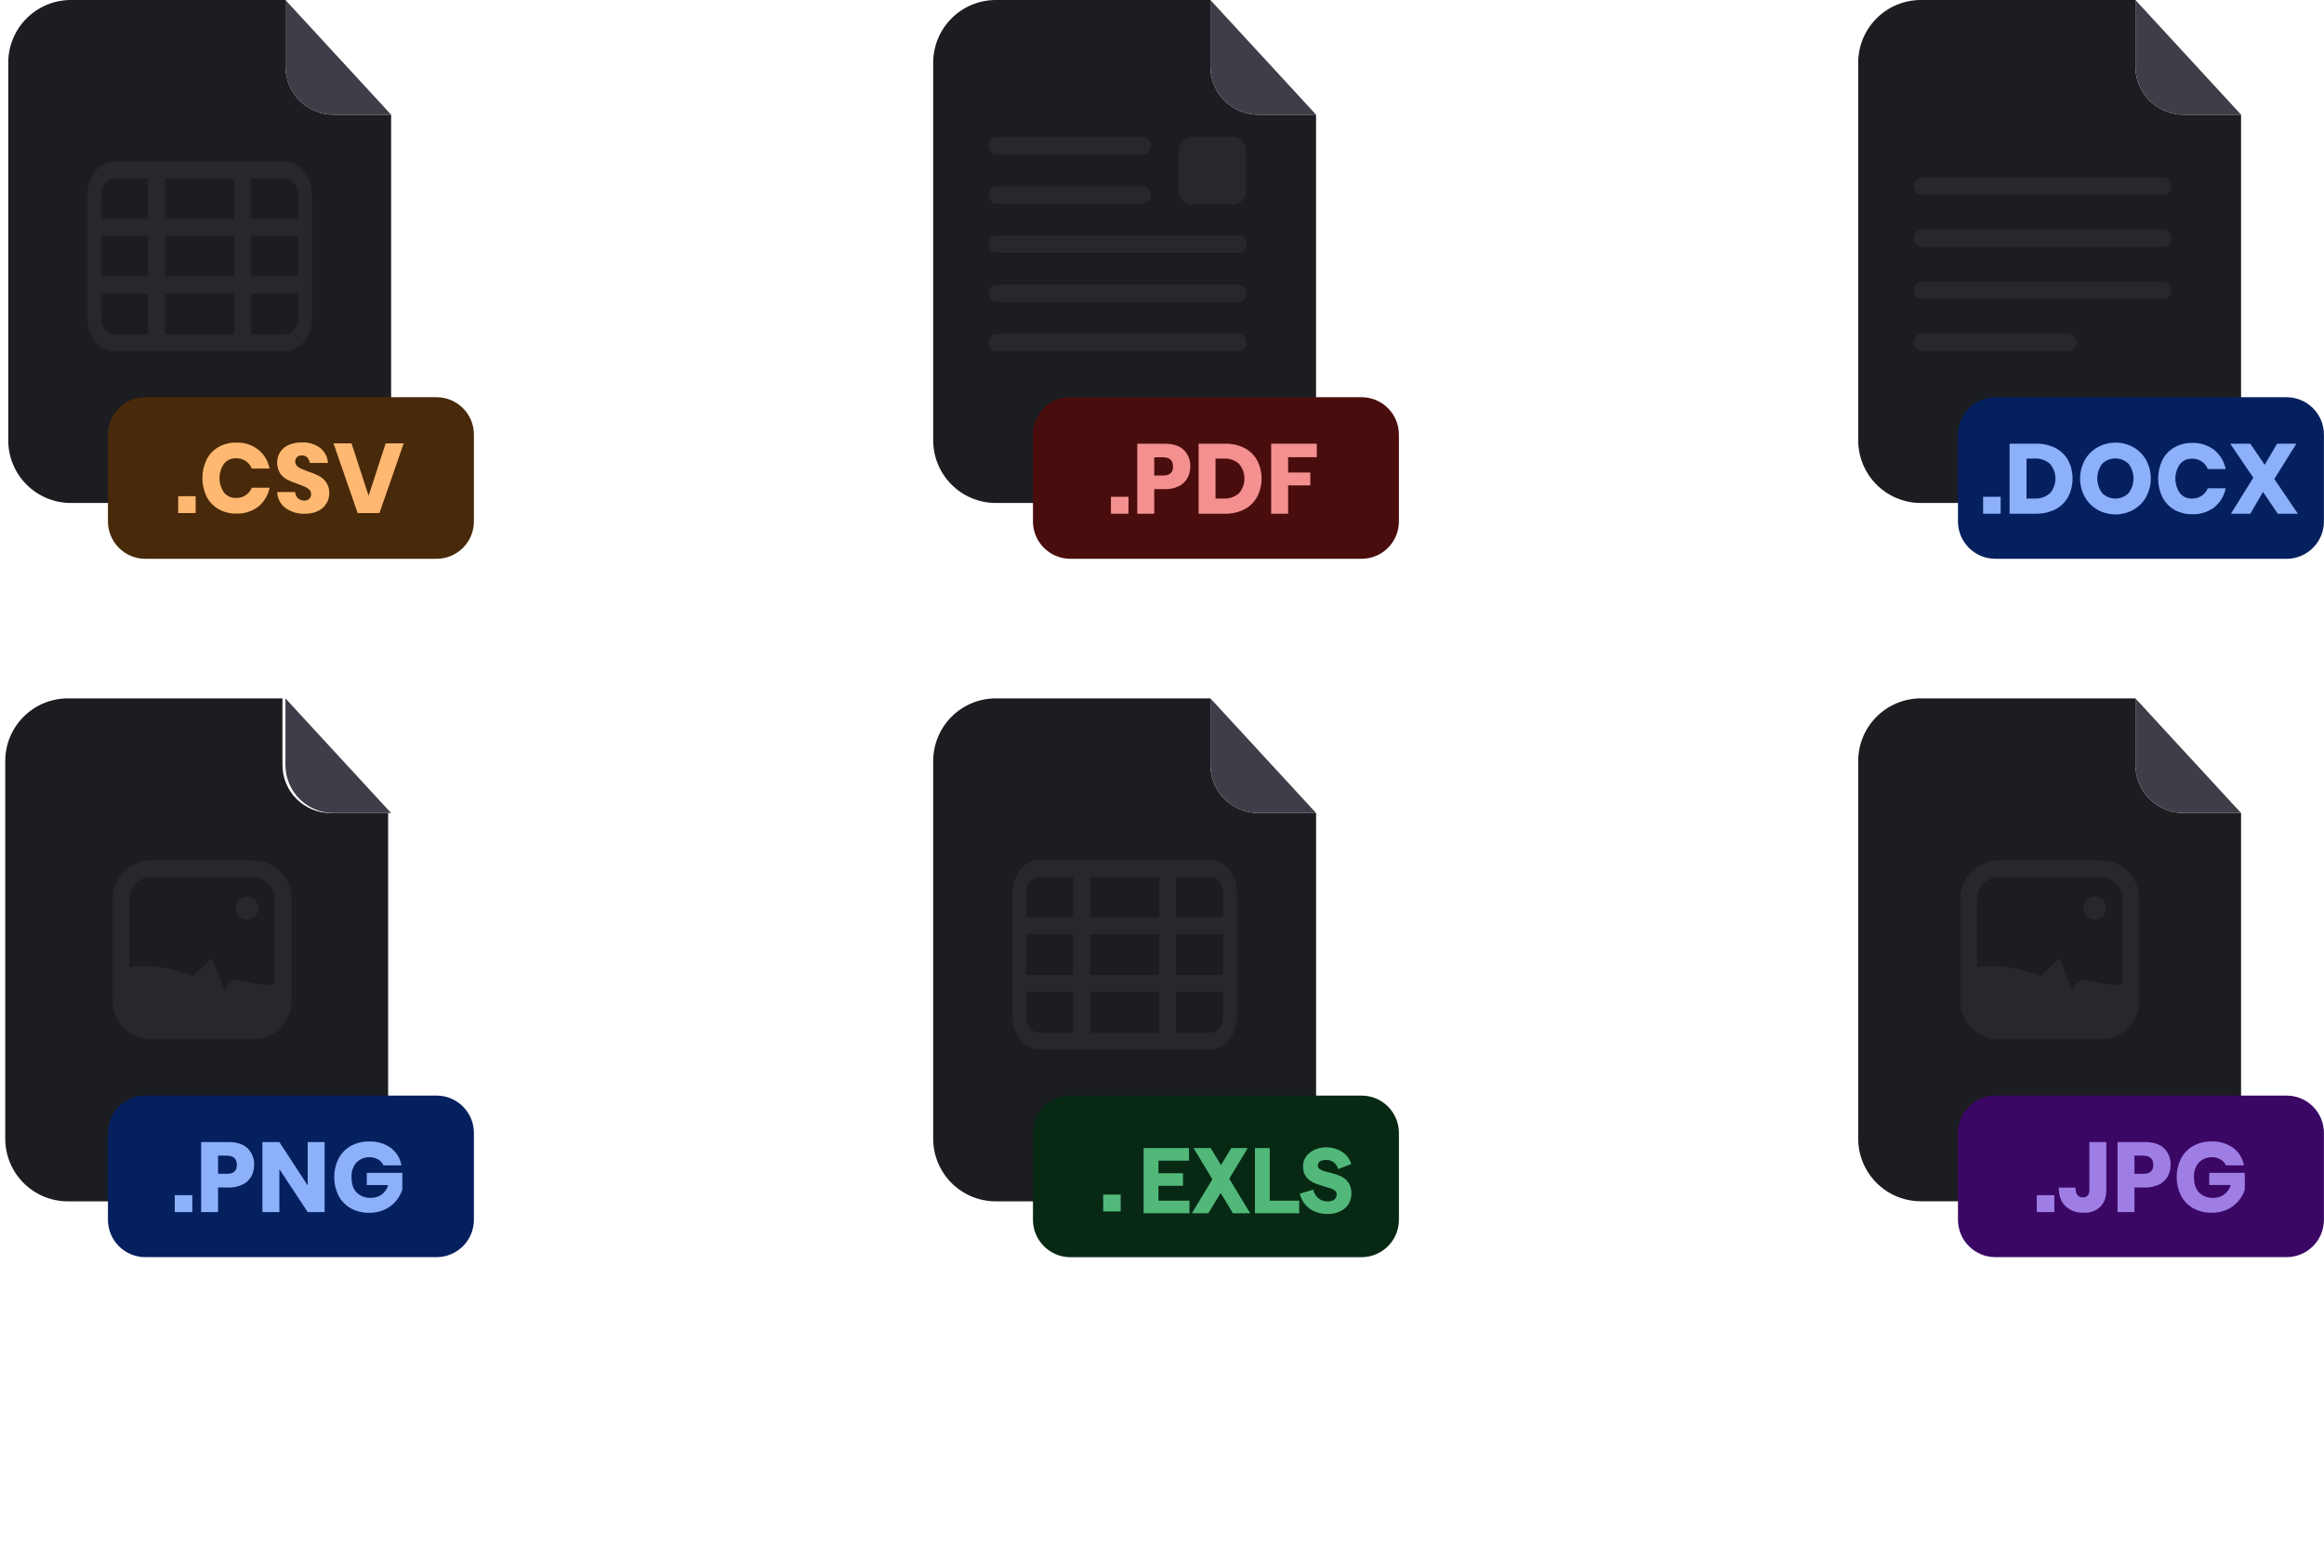 <svg width="283" height="191" viewBox="0 0 283 191" fill="none" xmlns="http://www.w3.org/2000/svg">
<path d="M40.608 13.965C39.058 13.963 37.571 13.347 36.475 12.251C35.379 11.155 34.763 9.668 34.761 8.118V5.26903e-07H8.637C7.635 -0 6.642 0.197 5.716 0.58C4.79 0.963 3.949 1.525 3.24 2.234C2.531 2.942 1.969 3.784 1.585 4.71C1.201 5.636 1.004 6.628 1.004 7.63V53.629C1.004 54.631 1.201 55.623 1.585 56.549C1.969 57.475 2.531 58.316 3.24 59.025C3.949 59.734 4.79 60.296 5.716 60.679C6.642 61.062 7.635 61.259 8.637 61.259H39.998C42.022 61.259 43.963 60.455 45.394 59.024C46.825 57.593 47.629 55.652 47.629 53.629V13.965H40.608Z" fill="#1C1D21"/>
<path d="M47.625 13.965H40.604C39.054 13.963 37.567 13.347 36.471 12.251C35.375 11.155 34.758 9.668 34.757 8.118V0L47.625 13.965Z" fill="#3D3E48"/>
<path d="M53.156 48.377H17.7C15.185 48.377 13.146 50.416 13.146 52.931V63.502C13.146 66.017 15.185 68.056 17.7 68.056H53.156C55.671 68.056 57.71 66.017 57.71 63.502V52.931C57.71 50.416 55.671 48.377 53.156 48.377Z" fill="#482909"/>
<path d="M23.827 60.431V62.487H21.7V60.431H23.827Z" fill="#FEB872"/>
<path d="M31.456 54.766C32.173 55.347 32.661 56.164 32.832 57.071H30.657C30.511 56.695 30.254 56.373 29.92 56.147C29.569 55.917 29.157 55.799 28.737 55.809C28.46 55.8 28.185 55.855 27.933 55.97C27.681 56.084 27.458 56.255 27.283 56.47C26.923 56.987 26.73 57.602 26.73 58.232C26.73 58.862 26.923 59.477 27.283 59.994C27.459 60.207 27.682 60.377 27.934 60.491C28.186 60.604 28.461 60.658 28.737 60.649C29.157 60.66 29.569 60.542 29.92 60.312C30.252 60.089 30.509 59.771 30.657 59.399H32.832C32.657 60.303 32.17 61.117 31.456 61.699C30.689 62.288 29.738 62.589 28.771 62.549C28.011 62.566 27.261 62.377 26.599 62.002C25.979 61.643 25.476 61.111 25.153 60.471C24.817 59.77 24.643 59.003 24.643 58.226C24.643 57.45 24.817 56.682 25.153 55.982C25.476 55.342 25.979 54.81 26.599 54.451C27.261 54.076 28.011 53.887 28.771 53.904C29.74 53.868 30.69 54.173 31.456 54.766Z" fill="#FEB872"/>
<path d="M39.743 61.333C39.499 61.723 39.149 62.036 38.733 62.234C38.229 62.471 37.676 62.585 37.12 62.569C36.28 62.603 35.453 62.359 34.766 61.874C34.463 61.647 34.214 61.354 34.039 61.017C33.865 60.68 33.768 60.308 33.757 59.929H35.943C35.957 60.214 36.079 60.484 36.283 60.683C36.487 60.873 36.757 60.975 37.035 60.967C37.263 60.978 37.486 60.901 37.658 60.751C37.734 60.678 37.794 60.59 37.833 60.492C37.873 60.394 37.891 60.29 37.888 60.184C37.891 60.085 37.873 59.986 37.837 59.893C37.8 59.801 37.745 59.716 37.675 59.646C37.527 59.494 37.35 59.373 37.154 59.291C36.947 59.197 36.657 59.09 36.303 58.959C35.854 58.811 35.415 58.633 34.99 58.426C34.64 58.245 34.339 57.981 34.114 57.658C33.87 57.261 33.742 56.803 33.745 56.337C33.748 55.871 33.882 55.415 34.131 55.021C34.398 54.642 34.767 54.347 35.194 54.17C35.687 53.97 36.216 53.873 36.748 53.887C37.554 53.843 38.349 54.081 39 54.559C39.273 54.781 39.498 55.057 39.66 55.37C39.821 55.684 39.916 56.027 39.938 56.379H37.718C37.693 56.129 37.585 55.895 37.412 55.713C37.323 55.629 37.218 55.564 37.104 55.522C36.989 55.479 36.867 55.46 36.745 55.466C36.539 55.459 36.338 55.528 36.178 55.659C36.101 55.73 36.04 55.819 36.001 55.917C35.963 56.015 35.947 56.121 35.954 56.226C35.951 56.416 36.022 56.599 36.153 56.736C36.294 56.884 36.464 57 36.652 57.079C36.853 57.167 37.139 57.281 37.502 57.417C37.96 57.564 38.406 57.746 38.835 57.961C39.189 58.151 39.493 58.421 39.723 58.749C39.988 59.146 40.119 59.617 40.097 60.094C40.096 60.532 39.974 60.961 39.743 61.333Z" fill="#FEB872"/>
<path d="M42.81 53.997L44.886 60.386L46.964 53.997H49.162L46.207 62.487H43.553L40.612 53.997H42.81Z" fill="#FEB872"/>
<path d="M34.712 42.768H13.914C12.113 42.768 10.65 40.976 10.65 38.77V23.679C10.65 21.476 12.113 19.684 13.914 19.684H34.712C36.513 19.684 37.976 21.476 37.976 23.679V38.762C37.976 40.968 36.513 42.768 34.712 42.768ZM13.914 21.737C13.035 21.737 12.32 22.61 12.32 23.688V38.77C12.32 39.848 13.035 40.724 13.914 40.724H34.712C35.591 40.724 36.309 39.848 36.309 38.77V23.679C36.309 22.602 35.591 21.729 34.712 21.729L13.914 21.737Z" fill="#27282D"/>
<path d="M37.142 33.678H11.483V35.722H37.142V33.678Z" fill="#27282D"/>
<path d="M37.142 26.666H11.483V28.71H37.142V26.666Z" fill="#27282D"/>
<path d="M30.572 20.705H28.528V41.736H30.572V20.705Z" fill="#27282D"/>
<path d="M20.097 20.705H18.053V41.736H20.097V20.705Z" fill="#27282D"/>
<path d="M153.242 13.965C151.692 13.963 150.205 13.347 149.108 12.251C148.012 11.155 147.395 9.669 147.392 8.118V0H121.269C119.245 0 117.304 0.804 115.873 2.235C114.442 3.666 113.638 5.607 113.638 7.63V53.629C113.638 55.652 114.442 57.593 115.873 59.024C117.304 60.455 119.245 61.259 121.269 61.259H152.63C154.653 61.259 156.594 60.455 158.025 59.024C159.456 57.593 160.26 55.652 160.26 53.629V13.965H153.242Z" fill="#1C1D21"/>
<path d="M160.262 13.965H153.244C151.694 13.963 150.207 13.347 149.11 12.251C148.014 11.155 147.397 9.669 147.394 8.118V0L160.262 13.965Z" fill="#3D3E48"/>
<path d="M150.67 42.768H121.396C121.124 42.754 120.868 42.636 120.68 42.439C120.492 42.241 120.388 41.979 120.388 41.706C120.388 41.434 120.492 41.172 120.68 40.974C120.868 40.777 121.124 40.659 121.396 40.645H150.67C150.814 40.637 150.958 40.659 151.094 40.709C151.229 40.759 151.353 40.836 151.457 40.935C151.562 41.035 151.645 41.154 151.702 41.287C151.759 41.419 151.789 41.562 151.789 41.706C151.789 41.851 151.759 41.993 151.702 42.126C151.645 42.258 151.562 42.378 151.457 42.477C151.353 42.577 151.229 42.654 151.094 42.704C150.958 42.754 150.814 42.776 150.67 42.768Z" fill="#27282D"/>
<path d="M150.67 30.794H121.396C121.124 30.78 120.868 30.662 120.68 30.464C120.492 30.267 120.388 30.005 120.388 29.732C120.388 29.459 120.492 29.197 120.68 29C120.868 28.802 121.124 28.684 121.396 28.67H150.67C150.814 28.663 150.958 28.685 151.094 28.735C151.229 28.785 151.353 28.862 151.457 28.961C151.562 29.06 151.645 29.18 151.702 29.312C151.759 29.445 151.789 29.588 151.789 29.732C151.789 29.876 151.759 30.019 151.702 30.152C151.645 30.284 151.562 30.404 151.457 30.503C151.353 30.602 151.229 30.679 151.094 30.729C150.958 30.779 150.814 30.801 150.67 30.794Z" fill="#27282D"/>
<path d="M150.67 36.783H121.396C121.124 36.769 120.868 36.651 120.68 36.453C120.492 36.255 120.388 35.993 120.388 35.721C120.388 35.448 120.492 35.186 120.68 34.989C120.868 34.791 121.124 34.673 121.396 34.659H150.67C150.814 34.651 150.958 34.673 151.094 34.723C151.229 34.773 151.353 34.85 151.457 34.95C151.562 35.049 151.645 35.169 151.702 35.301C151.759 35.434 151.789 35.577 151.789 35.721C151.789 35.865 151.759 36.008 151.702 36.14C151.645 36.273 151.562 36.392 151.457 36.492C151.353 36.591 151.229 36.668 151.094 36.718C150.958 36.768 150.814 36.79 150.67 36.783Z" fill="#27282D"/>
<path d="M139.124 24.805H121.396C121.124 24.791 120.868 24.673 120.68 24.476C120.492 24.278 120.388 24.016 120.388 23.743C120.388 23.471 120.492 23.209 120.68 23.011C120.868 22.814 121.124 22.695 121.396 22.681H139.124C139.396 22.695 139.653 22.814 139.84 23.011C140.028 23.209 140.132 23.471 140.132 23.743C140.132 24.016 140.028 24.278 139.84 24.476C139.653 24.673 139.396 24.791 139.124 24.805Z" fill="#27282D"/>
<path d="M139.124 18.816H121.396C121.124 18.802 120.868 18.684 120.68 18.487C120.492 18.289 120.388 18.027 120.388 17.755C120.388 17.482 120.492 17.22 120.68 17.022C120.868 16.825 121.124 16.707 121.396 16.693H139.124C139.396 16.707 139.653 16.825 139.84 17.022C140.028 17.22 140.132 17.482 140.132 17.755C140.132 18.027 140.028 18.289 139.84 18.487C139.653 18.684 139.396 18.802 139.124 18.816Z" fill="#27282D"/>
<path d="M165.797 48.377H130.341C127.826 48.377 125.787 50.416 125.787 52.931V63.502C125.787 66.017 127.826 68.056 130.341 68.056H165.797C168.312 68.056 170.35 66.017 170.35 63.502V52.931C170.35 50.416 168.312 48.377 165.797 48.377Z" fill="#4A0D0D"/>
<path d="M137.418 60.505V62.566H135.283V60.505H137.418Z" fill="#F49090"/>
<path d="M140.555 59.575V62.566H138.49V54.04H141.831C142.846 54.04 143.618 54.291 144.147 54.794C144.416 55.057 144.626 55.375 144.763 55.725C144.9 56.075 144.962 56.451 144.944 56.827C144.953 57.323 144.83 57.812 144.587 58.245C144.341 58.669 143.974 59.01 143.532 59.223C143.001 59.475 142.418 59.596 141.831 59.577L140.555 59.575ZM142.846 56.827C142.846 56.071 142.432 55.693 141.604 55.693H140.555V57.913H141.604C142.432 57.92 142.846 57.559 142.846 56.827Z" fill="#F49090"/>
<path d="M153.09 60.51C152.734 61.155 152.197 61.682 151.545 62.024C150.813 62.4 149.999 62.586 149.177 62.566H145.956V54.04H149.177C150.001 54.02 150.816 54.202 151.553 54.57C152.202 54.907 152.737 55.427 153.09 56.067C153.443 56.755 153.626 57.516 153.626 58.289C153.626 59.061 153.443 59.823 153.09 60.51ZM150.87 60.082C151.302 59.583 151.539 58.946 151.539 58.286C151.539 57.626 151.302 56.988 150.87 56.489C150.354 56.037 149.681 55.806 148.996 55.849H148.017V60.72H149.01C149.689 60.758 150.357 60.529 150.87 60.082Z" fill="#F49090"/>
<path d="M160.352 54.04V55.681H156.856V57.55H159.558V59.118H156.856V62.566H154.794V54.04H160.352Z" fill="#F49090"/>
<path d="M150.151 16.693H145.138C144.264 16.693 143.556 17.401 143.556 18.275V23.288C143.556 24.162 144.264 24.87 145.138 24.87H150.151C151.025 24.87 151.733 24.162 151.733 23.288V18.275C151.733 17.401 151.025 16.693 150.151 16.693Z" fill="#27282D"/>
<path d="M265.883 13.965C264.332 13.963 262.846 13.347 261.749 12.251C260.653 11.155 260.035 9.669 260.033 8.118V0H233.909C231.886 0 229.945 0.804 228.514 2.235C227.083 3.666 226.279 5.607 226.279 7.63V53.629C226.279 55.652 227.083 57.593 228.514 59.024C229.945 60.455 231.886 61.259 233.909 61.259H265.27C267.294 61.259 269.235 60.455 270.666 59.024C272.097 57.593 272.901 55.652 272.901 53.629V13.965H265.883Z" fill="#1C1D21"/>
<path d="M272.903 13.965H265.885C264.334 13.963 262.848 13.347 261.751 12.251C260.655 11.155 260.037 9.669 260.035 8.118V0L272.903 13.965Z" fill="#3D3E48"/>
<path d="M263.308 23.742H234.034C233.762 23.728 233.505 23.61 233.318 23.412C233.13 23.215 233.025 22.953 233.025 22.68C233.025 22.407 233.13 22.145 233.318 21.948C233.505 21.75 233.762 21.632 234.034 21.618H263.308C263.452 21.611 263.596 21.633 263.731 21.683C263.867 21.733 263.99 21.81 264.095 21.909C264.2 22.008 264.283 22.128 264.34 22.261C264.397 22.393 264.426 22.536 264.426 22.68C264.426 22.824 264.397 22.967 264.34 23.1C264.283 23.232 264.2 23.352 264.095 23.451C263.99 23.55 263.867 23.627 263.731 23.677C263.596 23.727 263.452 23.749 263.308 23.742Z" fill="#27282D"/>
<path d="M263.308 30.085H234.034C233.762 30.071 233.505 29.953 233.318 29.756C233.13 29.558 233.025 29.296 233.025 29.023C233.025 28.751 233.13 28.489 233.318 28.291C233.505 28.093 233.762 27.975 234.034 27.961H263.308C263.452 27.954 263.596 27.976 263.731 28.026C263.867 28.076 263.99 28.153 264.095 28.252C264.2 28.352 264.283 28.471 264.34 28.604C264.397 28.736 264.426 28.879 264.426 29.023C264.426 29.168 264.397 29.31 264.34 29.443C264.283 29.575 264.2 29.695 264.095 29.794C263.99 29.894 263.867 29.971 263.731 30.021C263.596 30.071 263.452 30.093 263.308 30.085Z" fill="#27282D"/>
<path d="M263.308 36.428H234.034C233.762 36.414 233.505 36.296 233.318 36.099C233.13 35.901 233.025 35.639 233.025 35.366C233.025 35.094 233.13 34.832 233.318 34.634C233.505 34.437 233.762 34.319 234.034 34.304H263.308C263.452 34.297 263.596 34.319 263.731 34.369C263.867 34.419 263.99 34.496 264.095 34.595C264.2 34.695 264.283 34.814 264.34 34.947C264.397 35.079 264.426 35.222 264.426 35.366C264.426 35.511 264.397 35.653 264.34 35.786C264.283 35.918 264.2 36.038 264.095 36.137C263.99 36.237 263.867 36.314 263.731 36.364C263.596 36.414 263.452 36.436 263.308 36.428Z" fill="#27282D"/>
<path d="M251.761 42.768H234.034C233.762 42.754 233.505 42.636 233.318 42.439C233.13 42.241 233.025 41.979 233.025 41.706C233.025 41.434 233.13 41.172 233.318 40.974C233.505 40.777 233.762 40.659 234.034 40.645H251.761C251.906 40.637 252.05 40.659 252.185 40.709C252.32 40.759 252.444 40.836 252.549 40.935C252.653 41.035 252.737 41.154 252.793 41.287C252.85 41.419 252.88 41.562 252.88 41.706C252.88 41.851 252.85 41.993 252.793 42.126C252.737 42.258 252.653 42.378 252.549 42.477C252.444 42.577 252.32 42.654 252.185 42.704C252.05 42.754 251.906 42.776 251.761 42.768Z" fill="#27282D"/>
<path d="M278.437 48.377H242.982C240.467 48.377 238.428 50.416 238.428 52.931V63.502C238.428 66.017 240.467 68.056 242.982 68.056H278.437C280.952 68.056 282.991 66.017 282.991 63.502V52.931C282.991 50.416 280.952 48.377 278.437 48.377Z" fill="#05205E"/>
<path d="M243.625 60.505V62.566H241.49V60.505H243.625Z" fill="#8DB0FB"/>
<path d="M251.848 60.51C251.491 61.155 250.954 61.681 250.302 62.025C249.569 62.4 248.755 62.586 247.932 62.566H244.713V54.04H247.932C248.755 54.019 249.571 54.201 250.308 54.57C250.957 54.907 251.493 55.427 251.848 56.067C252.2 56.755 252.384 57.516 252.384 58.289C252.384 59.061 252.2 59.823 251.848 60.51ZM249.627 60.082C250.059 59.583 250.297 58.946 250.297 58.286C250.297 57.626 250.059 56.988 249.627 56.49C249.112 56.037 248.438 55.806 247.753 55.849H246.775V60.72H247.753C248.433 60.759 249.1 60.53 249.613 60.082H249.627Z" fill="#8DB0FB"/>
<path d="M259.788 54.468C260.437 54.836 260.974 55.374 261.339 56.025C261.713 56.716 261.909 57.49 261.909 58.276C261.909 59.062 261.713 59.836 261.339 60.528C260.972 61.18 260.434 61.72 259.782 62.09C259.116 62.458 258.367 62.651 257.606 62.651C256.845 62.651 256.096 62.458 255.43 62.09C254.778 61.72 254.24 61.18 253.873 60.528C253.497 59.837 253.3 59.063 253.3 58.276C253.3 57.49 253.497 56.716 253.873 56.025C254.242 55.375 254.78 54.837 255.43 54.468C256.098 54.1 256.849 53.907 257.612 53.907C258.375 53.907 259.125 54.1 259.794 54.468H259.788ZM255.991 56.481C255.603 56.997 255.393 57.625 255.393 58.27C255.393 58.916 255.603 59.544 255.991 60.06C256.419 60.483 256.996 60.721 257.597 60.721C258.199 60.721 258.776 60.483 259.204 60.06C259.594 59.546 259.805 58.919 259.805 58.275C259.805 57.63 259.594 57.003 259.204 56.49C258.775 56.067 258.197 55.831 257.595 55.831C256.993 55.831 256.415 56.067 255.986 56.49L255.991 56.481Z" fill="#8DB0FB"/>
<path d="M269.648 54.811C270.366 55.397 270.855 56.217 271.028 57.127H268.845C268.697 56.75 268.438 56.426 268.102 56.197C267.749 55.967 267.335 55.85 266.914 55.86C266.636 55.851 266.36 55.906 266.108 56.021C265.855 56.136 265.632 56.308 265.457 56.523C265.095 57.043 264.901 57.661 264.901 58.294C264.901 58.928 265.095 59.545 265.457 60.065C265.633 60.278 265.857 60.448 266.109 60.562C266.362 60.675 266.637 60.73 266.914 60.72C267.335 60.732 267.75 60.614 268.102 60.383C268.436 60.159 268.695 59.84 268.845 59.467H271.028C270.851 60.374 270.363 61.192 269.648 61.778C268.875 62.367 267.921 62.668 266.951 62.628C266.187 62.645 265.433 62.455 264.768 62.078C264.145 61.717 263.641 61.183 263.316 60.541C262.978 59.837 262.803 59.067 262.803 58.286C262.803 57.505 262.978 56.734 263.316 56.03C263.641 55.388 264.145 54.854 264.768 54.493C265.433 54.117 266.187 53.927 266.951 53.943C267.923 53.91 268.877 54.217 269.648 54.811Z" fill="#8DB0FB"/>
<path d="M277.368 62.566L275.574 59.912L274.028 62.566H271.666L274.391 58.177L271.581 54.04H274.028L275.778 56.608L277.286 54.04H279.637L276.949 58.333L279.818 62.566H277.368Z" fill="#8DB0FB"/>
<path d="M40.242 99.021C38.692 99.02 37.206 98.403 36.11 97.307C35.014 96.211 34.397 94.725 34.395 93.174V85.056H8.272C7.269 85.056 6.277 85.253 5.351 85.636C4.425 86.019 3.583 86.582 2.874 87.29C2.165 87.999 1.603 88.84 1.219 89.766C0.836 90.692 0.638 91.684 0.638 92.687V138.685C0.638 139.687 0.836 140.679 1.219 141.605C1.603 142.531 2.165 143.373 2.874 144.081C3.583 144.79 4.425 145.352 5.351 145.735C6.277 146.118 7.269 146.315 8.272 146.315H39.633C41.656 146.315 43.597 145.511 45.028 144.08C46.459 142.649 47.263 140.708 47.263 138.685V99.021H40.242Z" fill="#1C1D21"/>
<path d="M47.625 99.021H40.604C39.053 99.018 37.567 98.401 36.471 97.305C35.375 96.208 34.758 94.722 34.757 93.171V85.056L47.625 99.021Z" fill="#3D3E48"/>
<path d="M53.156 133.43H17.7C15.185 133.43 13.146 135.469 13.146 137.984V148.555C13.146 151.07 15.185 153.109 17.7 153.109H53.156C55.671 153.109 57.71 151.07 57.71 148.555V137.984C57.71 135.469 55.671 133.43 53.156 133.43Z" fill="#05205E"/>
<path d="M23.419 145.56V147.622H21.283V145.56H23.419Z" fill="#8DB0FB"/>
<path d="M26.555 144.628V147.619H24.494V139.093H27.834C28.846 139.093 29.618 139.342 30.148 139.847C30.416 140.11 30.626 140.427 30.764 140.777C30.901 141.127 30.963 141.502 30.945 141.877C30.953 142.372 30.83 142.861 30.59 143.295C30.342 143.718 29.974 144.059 29.533 144.273C29.001 144.523 28.418 144.645 27.831 144.628H26.555ZM28.846 141.877C28.846 141.132 28.432 140.754 27.604 140.743H26.555V142.96H27.604C28.432 142.972 28.846 142.611 28.846 141.88V141.877Z" fill="#8DB0FB"/>
<path d="M39.53 147.622H37.469L34.021 142.388V147.622H31.956V139.095H34.021L37.469 144.378V139.095H39.53V147.622Z" fill="#8DB0FB"/>
<path d="M47.592 139.807C48.279 140.323 48.742 141.083 48.885 141.931H46.702C46.559 141.626 46.328 141.372 46.038 141.202C45.616 140.971 45.129 140.884 44.652 140.953C44.176 141.023 43.734 141.245 43.395 141.588C42.981 142.084 42.77 142.72 42.806 143.366C42.806 144.179 43.013 144.8 43.427 145.234C43.659 145.461 43.936 145.636 44.241 145.748C44.545 145.86 44.87 145.907 45.193 145.886C45.656 145.896 46.108 145.754 46.483 145.484C46.866 145.197 47.143 144.791 47.269 144.33H44.663V142.847H48.993V144.885C48.826 145.392 48.565 145.863 48.222 146.272C47.85 146.712 47.386 147.067 46.863 147.31C46.273 147.584 45.628 147.72 44.978 147.707C44.187 147.728 43.404 147.539 42.709 147.16C42.075 146.803 41.557 146.269 41.221 145.623C40.875 144.921 40.695 144.149 40.695 143.367C40.695 142.585 40.875 141.813 41.221 141.111C41.556 140.466 42.071 139.933 42.704 139.574C43.388 139.197 44.16 139.007 44.941 139.024C45.887 138.983 46.82 139.258 47.592 139.807Z" fill="#8DB0FB"/>
<path d="M30.854 126.571H18.34C17.114 126.57 15.939 126.082 15.072 125.215C14.205 124.348 13.717 123.172 13.716 121.946V109.422C13.717 108.196 14.205 107.021 15.072 106.154C15.939 105.288 17.115 104.801 18.34 104.8H30.865C32.09 104.801 33.265 105.289 34.132 106.155C34.998 107.022 35.486 108.196 35.487 109.422V121.943C35.487 122.552 35.367 123.154 35.134 123.716C34.901 124.277 34.56 124.788 34.13 125.218C33.699 125.647 33.188 125.988 32.626 126.22C32.064 126.453 31.462 126.572 30.854 126.571ZM18.34 106.844C17.657 106.845 17.002 107.117 16.518 107.6C16.034 108.083 15.762 108.738 15.76 109.422V121.943C15.761 122.628 16.033 123.283 16.517 123.767C17.001 124.251 17.656 124.523 18.34 124.524H30.865C31.549 124.522 32.204 124.25 32.687 123.766C33.17 123.283 33.442 122.627 33.443 121.943V109.419C33.442 108.736 33.17 108.08 32.687 107.597C32.204 107.114 31.549 106.842 30.865 106.841L18.34 106.844Z" fill="#27282D"/>
<path d="M34.456 119.564V121.946C34.456 122.901 34.077 123.817 33.401 124.493C32.726 125.168 31.81 125.547 30.855 125.547H18.341C17.868 125.548 17.4 125.455 16.963 125.274C16.525 125.093 16.128 124.828 15.793 124.494C15.459 124.159 15.193 123.762 15.012 123.325C14.831 122.888 14.738 122.419 14.738 121.946V117.954C16.745 117.523 19.799 117.387 23.505 118.87L25.802 116.678L27.367 120.647C27.367 120.647 27.787 119.187 29.142 119.394C30.497 119.601 32.692 120.336 33.631 119.709C33.88 119.564 34.172 119.513 34.456 119.564Z" fill="#27282D"/>
<path d="M30.069 111.979C30.838 111.979 31.462 111.356 31.462 110.587C31.462 109.818 30.838 109.195 30.069 109.195C29.3 109.195 28.677 109.818 28.677 110.587C28.677 111.356 29.3 111.979 30.069 111.979Z" fill="#27282D"/>
<path d="M153.242 99.021C151.692 99.02 150.206 98.403 149.11 97.307C148.013 96.211 147.397 94.725 147.395 93.174V85.056H121.272C120.269 85.056 119.277 85.253 118.351 85.636C117.425 86.019 116.583 86.582 115.874 87.29C115.165 87.999 114.603 88.84 114.219 89.766C113.836 90.692 113.638 91.684 113.638 92.687V138.685C113.638 139.687 113.836 140.679 114.219 141.605C114.603 142.531 115.165 143.373 115.874 144.081C116.583 144.79 117.425 145.352 118.351 145.735C119.277 146.118 120.269 146.315 121.272 146.315H152.633C154.656 146.315 156.597 145.511 158.028 144.08C159.459 142.649 160.263 140.708 160.263 138.685V99.021H153.242Z" fill="#1C1D21"/>
<path d="M160.266 99.021H153.245C151.695 99.019 150.208 98.403 149.112 97.306C148.016 96.21 147.399 94.724 147.398 93.174V85.056L160.266 99.021Z" fill="#3D3E48"/>
<path d="M165.797 133.433H130.341C127.826 133.433 125.787 135.472 125.787 137.987V148.558C125.787 151.073 127.826 153.112 130.341 153.112H165.797C168.312 153.112 170.351 151.073 170.351 148.558V137.987C170.351 135.472 168.312 133.433 165.797 133.433Z" fill="#072914"/>
<path d="M139.262 147.764V139.824H144.786V141.355H141.066V142.887H144.06V144.418H141.066V146.232H144.842V147.764H139.262ZM150.14 147.764L145.342 139.824H147.429L152.238 147.764H150.14ZM145.138 147.764L149.936 139.824H151.943L147.146 147.764H145.138ZM152.82 147.764V139.824H154.623V146.232H158.207V147.764H152.82ZM161.649 147.854C161.089 147.854 160.579 147.756 160.118 147.56C159.657 147.363 159.267 147.079 158.95 146.709C158.632 146.338 158.409 145.892 158.28 145.37L159.914 144.894C160.027 145.34 160.239 145.692 160.549 145.949C160.866 146.198 161.233 146.323 161.649 146.323C161.861 146.323 162.05 146.297 162.216 146.244C162.382 146.183 162.515 146.089 162.613 145.96C162.719 145.832 162.772 145.669 162.772 145.473C162.772 145.276 162.696 145.117 162.545 144.996C162.394 144.875 162.197 144.777 161.955 144.701C161.713 144.618 161.449 144.539 161.161 144.463C160.874 144.38 160.583 144.285 160.288 144.18C160.001 144.074 159.736 143.934 159.494 143.76C159.252 143.586 159.055 143.363 158.904 143.091C158.753 142.811 158.677 142.463 158.677 142.047C158.677 141.578 158.806 141.174 159.063 140.834C159.32 140.486 159.66 140.217 160.084 140.028C160.507 139.832 160.972 139.733 161.479 139.733C161.985 139.733 162.447 139.82 162.863 139.994C163.286 140.161 163.645 140.399 163.94 140.709C164.235 141.011 164.435 141.363 164.541 141.764L162.965 142.387C162.851 142.032 162.666 141.756 162.409 141.56C162.152 141.363 161.842 141.265 161.479 141.265C161.275 141.265 161.097 141.291 160.946 141.344C160.795 141.397 160.677 141.476 160.594 141.582C160.519 141.688 160.481 141.813 160.481 141.956C160.481 142.138 160.553 142.282 160.696 142.387C160.847 142.486 161.044 142.573 161.286 142.648C161.536 142.716 161.804 142.784 162.091 142.853C162.379 142.921 162.666 143.011 162.953 143.125C163.248 143.231 163.517 143.374 163.759 143.556C164.001 143.737 164.193 143.975 164.337 144.27C164.488 144.558 164.564 144.921 164.564 145.359C164.564 145.881 164.435 146.331 164.178 146.709C163.921 147.079 163.573 147.363 163.135 147.56C162.696 147.756 162.201 147.854 161.649 147.854Z" fill="#52B87A"/>
<path d="M136.468 145.487V147.543H134.341V145.487H136.468Z" fill="#52B87A"/>
<path d="M147.353 127.824H126.555C124.754 127.824 123.291 126.032 123.291 123.826V108.736C123.291 106.532 124.754 104.74 126.555 104.74H147.353C149.154 104.74 150.617 106.532 150.617 108.736V123.818C150.617 126.024 149.154 127.824 147.353 127.824ZM126.555 106.793C125.676 106.793 124.961 107.667 124.961 108.744V123.826C124.961 124.904 125.676 125.78 126.555 125.78H147.353C148.232 125.78 148.95 124.904 148.95 123.826V108.736C148.95 107.658 148.232 106.785 147.353 106.785L126.555 106.793Z" fill="#27282D"/>
<path d="M149.783 118.733H124.124V120.778H149.783V118.733Z" fill="#27282D"/>
<path d="M149.783 111.721H124.124V113.766H149.783V111.721Z" fill="#27282D"/>
<path d="M143.21 105.761H141.165V126.792H143.21V105.761Z" fill="#27282D"/>
<path d="M132.738 105.761H130.694V126.792H132.738V105.761Z" fill="#27282D"/>
<path d="M265.883 99.021C264.332 99.02 262.845 98.403 261.748 97.306C260.652 96.21 260.035 94.722 260.033 93.171V85.056H233.91C231.886 85.056 229.945 85.86 228.514 87.291C227.083 88.722 226.279 90.663 226.279 92.687V138.673C226.279 139.675 226.477 140.668 226.86 141.593C227.244 142.519 227.806 143.36 228.514 144.069C229.223 144.777 230.064 145.339 230.99 145.723C231.915 146.106 232.908 146.304 233.91 146.304H265.271C267.294 146.304 269.235 145.5 270.666 144.069C272.097 142.638 272.901 140.697 272.901 138.673V99.021H265.883Z" fill="#1C1D21"/>
<path d="M272.903 99.021H265.885C264.334 99.019 262.847 98.402 261.75 97.306C260.654 96.209 260.037 94.722 260.035 93.171V85.056L272.903 99.021Z" fill="#3D3E48"/>
<path d="M278.438 133.43H242.982C240.467 133.43 238.428 135.469 238.428 137.984V148.555C238.428 151.07 240.467 153.109 242.982 153.109H278.438C280.953 153.109 282.991 151.07 282.991 148.555V137.984C282.991 135.469 280.953 133.43 278.438 133.43Z" fill="#3B0764"/>
<path d="M250.162 145.561V147.622H248.027V145.561H250.162Z" fill="#9E7EE5"/>
<path d="M256.492 139.095V144.911C256.492 145.805 256.249 146.492 255.763 146.973C255.492 147.223 255.174 147.417 254.826 147.542C254.479 147.667 254.11 147.72 253.741 147.698C253.338 147.72 252.934 147.661 252.553 147.525C252.172 147.389 251.823 147.179 251.524 146.907C250.976 146.38 250.701 145.624 250.701 144.639H252.74C252.74 145.435 253.042 145.833 253.645 145.833C254.166 145.833 254.43 145.529 254.43 144.917V139.093L256.492 139.095Z" fill="#9E7EE5"/>
<path d="M259.918 144.628V147.619H257.857V139.093H261.205C262.218 139.093 262.989 139.342 263.519 139.847C263.788 140.11 263.997 140.427 264.135 140.777C264.272 141.127 264.334 141.502 264.316 141.877C264.324 142.372 264.201 142.861 263.961 143.295C263.714 143.718 263.345 144.059 262.904 144.273C262.372 144.523 261.79 144.645 261.202 144.628H259.918ZM262.209 141.877C262.209 141.132 261.795 140.754 260.967 140.743H259.918V142.96H260.967C261.795 142.972 262.209 142.611 262.209 141.88V141.877Z" fill="#9E7EE5"/>
<path d="M271.955 139.807C272.64 140.324 273.102 141.084 273.245 141.931H271.062C270.919 141.627 270.688 141.373 270.398 141.202C269.975 140.971 269.489 140.884 269.012 140.953C268.536 141.023 268.094 141.246 267.755 141.588C267.341 142.084 267.13 142.72 267.166 143.366C267.166 144.18 267.373 144.801 267.787 145.234C268.019 145.461 268.296 145.636 268.601 145.748C268.905 145.86 269.229 145.908 269.553 145.887C270.017 145.895 270.471 145.752 270.846 145.478C271.229 145.192 271.505 144.786 271.632 144.324H269.026V142.841H273.356V144.88C273.189 145.387 272.927 145.858 272.584 146.267C272.212 146.707 271.749 147.061 271.226 147.304C270.636 147.579 269.991 147.714 269.34 147.701C268.549 147.722 267.767 147.533 267.072 147.154C266.437 146.797 265.92 146.263 265.583 145.617C265.238 144.916 265.058 144.144 265.058 143.362C265.058 142.579 265.238 141.808 265.583 141.106C265.919 140.461 266.434 139.927 267.066 139.569C267.75 139.192 268.522 139.002 269.304 139.019C270.25 138.98 271.183 139.258 271.955 139.807Z" fill="#9E7EE5"/>
<path d="M255.854 126.571H243.341C242.114 126.57 240.939 126.082 240.072 125.215C239.205 124.348 238.717 123.172 238.716 121.946V109.422C238.717 108.196 239.205 107.021 240.072 106.154C240.939 105.288 242.115 104.801 243.341 104.8H255.865C257.09 104.801 258.265 105.289 259.132 106.155C259.998 107.022 260.486 108.196 260.487 109.422V121.943C260.487 122.552 260.367 123.154 260.134 123.716C259.901 124.277 259.56 124.788 259.13 125.218C258.699 125.647 258.189 125.988 257.626 126.22C257.064 126.453 256.462 126.572 255.854 126.571ZM243.341 106.844C242.657 106.845 242.001 107.117 241.518 107.6C241.034 108.083 240.762 108.738 240.76 109.422V121.943C240.761 122.628 241.033 123.283 241.517 123.767C242.001 124.251 242.656 124.523 243.341 124.524H255.865C256.549 124.522 257.204 124.25 257.687 123.766C258.17 123.283 258.442 122.627 258.443 121.943V109.419C258.442 108.736 258.17 108.08 257.687 107.597C257.204 107.114 256.548 106.842 255.865 106.841L243.341 106.844Z" fill="#27282D"/>
<path d="M259.456 119.564V121.946C259.456 122.901 259.076 123.817 258.401 124.493C257.726 125.168 256.81 125.547 255.855 125.547H243.342C242.868 125.548 242.4 125.455 241.963 125.274C241.525 125.093 241.128 124.828 240.793 124.494C240.459 124.159 240.193 123.762 240.012 123.325C239.831 122.888 239.738 122.419 239.738 121.946V117.954C241.745 117.523 244.799 117.387 248.505 118.87L250.802 116.678L252.367 120.647C252.367 120.647 252.787 119.187 254.142 119.394C255.497 119.601 257.692 120.336 258.631 119.709C258.88 119.564 259.172 119.513 259.456 119.564Z" fill="#27282D"/>
<path d="M255.069 111.979C255.838 111.979 256.462 111.356 256.462 110.587C256.462 109.818 255.838 109.195 255.069 109.195C254.3 109.195 253.677 109.818 253.677 110.587C253.677 111.356 254.3 111.979 255.069 111.979Z" fill="#27282D"/>
</svg>
